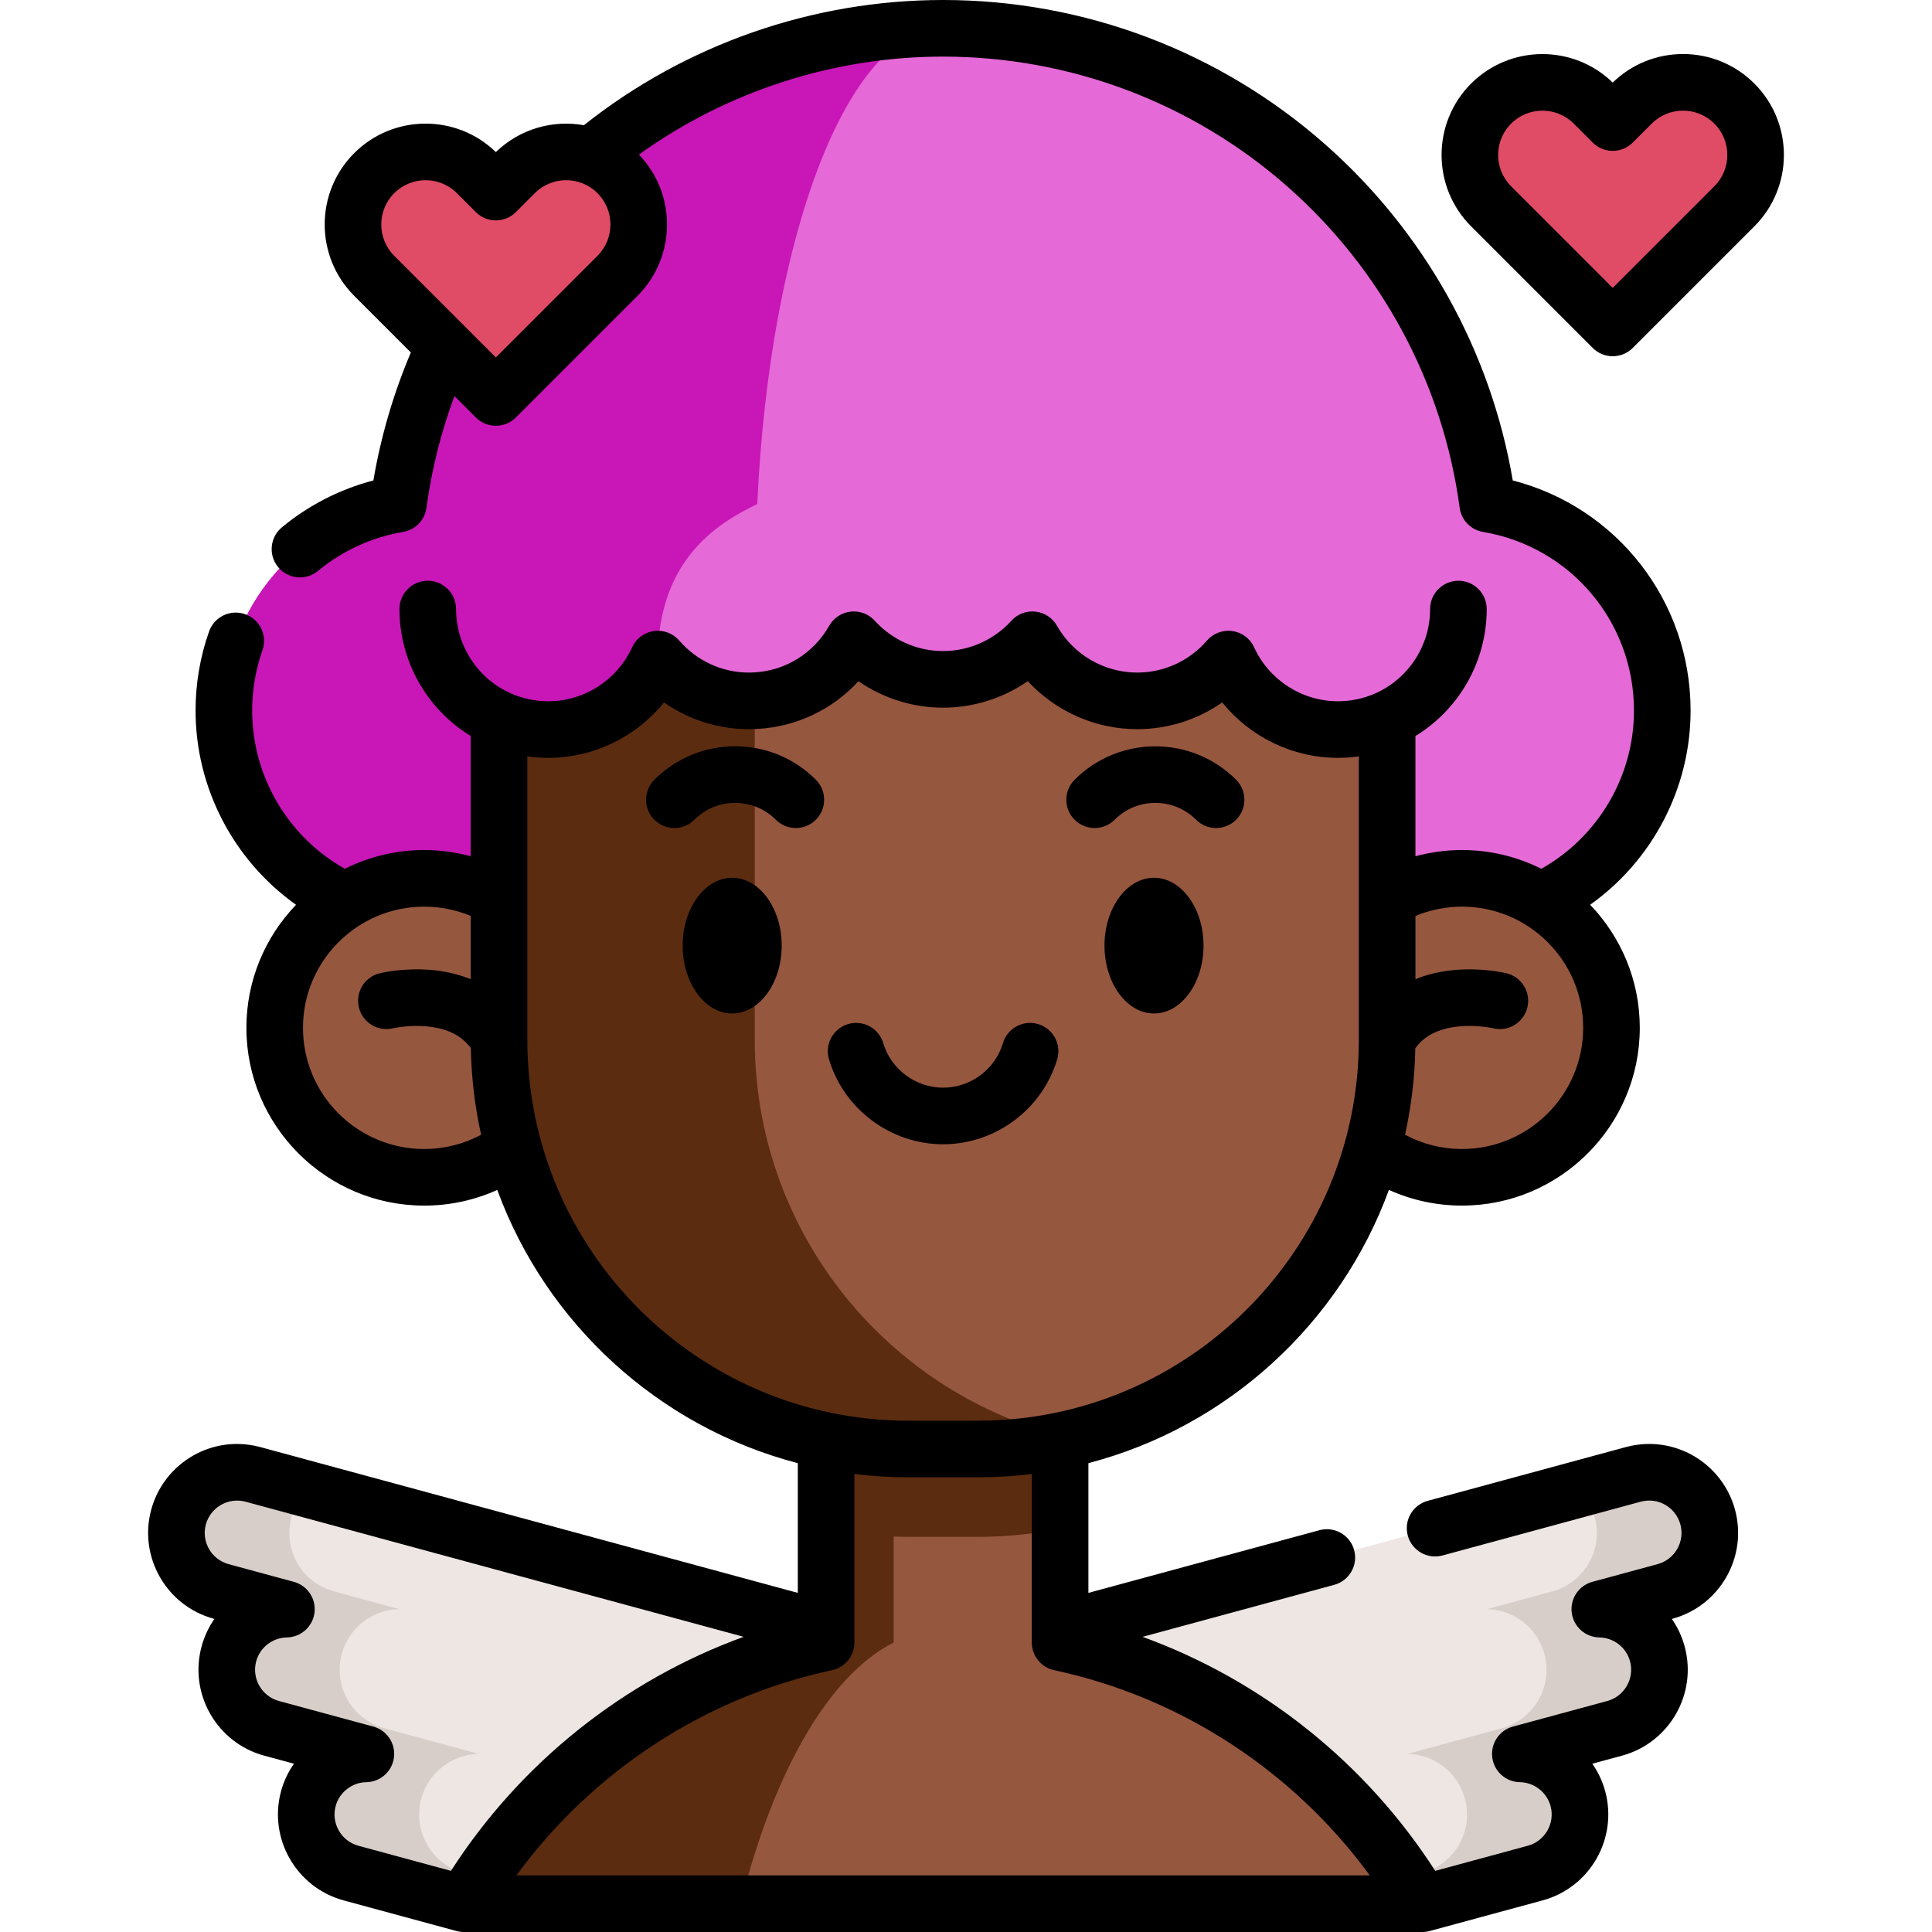 <?xml version="1.0"?>
<svg width="512" height="512" xmlns="http://www.w3.org/2000/svg" xmlns:svg="http://www.w3.org/2000/svg">

 <g class="layer">
  <title>Layer 1</title>
  <g id="svg_1">
   <g id="svg_2">
    <g id="svg_3">
     <path d="m408.346,238.719c19,-8.81 32.18,-28.07 32.18,-50.39c0,-27.52 -20,-50.34 -46.26,-54.76c-9.57,-71.179 -70.54,-126.069 -144.34,-126.069c-36.9,0 -70.59,13.72 -96.259,36.34c-25.66,22.62 -43.29,54.14 -48.08,89.73c-26.25,4.42 -46.26,27.24 -46.26,54.76c0,22.32 13.18,41.58 32.18,50.39" fill="#e569d7" id="svg_4"/>
     <path d="m249.926,7.5c-12.59,0 -24.08,13.72 -32.84,36.34c-8.75,22.62 -14.77,54.14 -16.4,89.73c-8.96,4.42 -26.36,13.57 -26.36,41.09c0,22.32 15.07,55.25 21.55,64.06l-104.369,0c-19,-8.81 -32.18,-28.07 -32.18,-50.39c0,-27.52 20.01,-50.34 46.26,-54.76c4.79,-35.59 22.42,-67.11 48.08,-89.73c25.67,-22.62 59.359,-36.34 96.259,-36.34z" fill="#c916b7" id="svg_5" transform="matrix(1, 0, 0, 1, 0, 0)"/>
     <g id="svg_6">
      <path d="m418.151,476.66c-1.919,-7.072 -8.271,-11.75 -15.249,-11.86l25.006,-6.784c8.566,-2.324 13.626,-11.152 11.303,-19.718c-1.919,-7.072 -8.271,-11.75 -15.249,-11.86l17.289,-4.69c8.566,-2.324 13.626,-11.152 11.302,-19.718c-2.324,-8.566 -11.152,-13.626 -19.718,-11.303l-187.711,50.924l131.795,62.847l29.929,-8.119c8.567,-2.325 13.627,-11.153 11.303,-19.719z" fill="#ede6e3" id="svg_7"/>
      <path d="m81.713,476.66c1.919,-7.072 8.271,-11.75 15.249,-11.86l-25.006,-6.784c-8.566,-2.324 -13.626,-11.152 -11.303,-19.718c1.919,-7.072 8.271,-11.75 15.249,-11.86l-17.289,-4.69c-8.566,-2.324 -13.626,-11.152 -11.302,-19.718c2.324,-8.566 11.152,-13.626 19.718,-11.303l187.711,50.924l-131.795,62.847l-29.929,-8.119c-8.567,-2.325 -13.627,-11.153 -11.303,-19.719z" fill="#ede6e3" id="svg_8"/>
      <g fill="#d8cec9" id="svg_9">
       <path d="m133.793,499.32l-10.85,5.18l-29.93,-8.12c-8.57,-2.32 -13.63,-11.15 -11.3,-19.72c1.92,-7.07 8.27,-11.75 15.25,-11.86l-25.01,-6.78c-8.57,-2.33 -13.63,-11.15 -11.3,-19.72c0.96,-3.54 3.03,-6.47 5.73,-8.54s6.03,-3.26 9.52,-3.32l-17.29,-4.69c-8.57,-2.32 -13.63,-11.15 -11.31,-19.72c1.95,-7.15 8.43,-11.87 15.5,-11.87c1.39,0 2.81,0.19 4.22,0.57l14.55,3.95c-2.01,1.95 -3.55,4.45 -4.34,7.35c-2.32,8.57 2.74,17.4 11.31,19.72l17.28,4.69c-3.48,0.06 -6.82,1.25 -9.52,3.32s-4.76,5 -5.72,8.54c-2.33,8.57 2.73,17.39 11.3,19.72l25,6.78c-6.97,0.11 -13.33,4.79 -15.24,11.86c-2.33,8.57 2.73,17.4 11.3,19.72l10.85,2.94z" id="svg_10"/>
       <path d="m366.064,499.319l10.85,5.18l29.93,-8.12c8.57,-2.32 13.63,-11.15 11.3,-19.72c-1.92,-7.07 -8.27,-11.75 -15.25,-11.86l25.01,-6.78c8.57,-2.33 13.63,-11.15 11.3,-19.72c-0.96,-3.54 -3.03,-6.47 -5.73,-8.54s-6.03,-3.26 -9.52,-3.32l17.29,-4.69c8.57,-2.32 13.63,-11.15 11.31,-19.72c-1.95,-7.15 -8.43,-11.87 -15.5,-11.87c-1.39,0 -2.81,0.19 -4.22,0.57l-14.55,3.95c2.01,1.95 3.55,4.45 4.34,7.35c2.32,8.57 -2.74,17.4 -11.31,19.72l-17.28,4.69c3.48,0.06 6.82,1.25 9.52,3.32s4.76,5 5.72,8.54c2.33,8.57 -2.73,17.39 -11.3,19.72l-25,6.78c6.97,0.11 13.33,4.79 15.24,11.86c2.33,8.57 -2.73,17.4 -11.3,19.72l-10.85,2.94z" id="svg_11"/>
      </g>
     </g>
     <g id="svg_12">
      <path d="m376.921,504.497l-253.978,0c20.62,-34.85 55.16,-60.48 95.979,-69.22l0,-53.73l62.01,0l0,53.73c40.82,8.741 75.369,34.371 95.989,69.22z" fill="#96573f" id="svg_13"/>
      <g fill="#ffcbbe" id="svg_14">
       <path d="m280.932,381.548l0,23.55c-7.03,1.43 -14.31,2.18 -21.76,2.18l-18.48,0c-7.46,0 -14.74,-0.75 -21.77,-2.18l0,-23.55l62.01,0z" fill="#5b2c10" id="svg_15"/>
       <path d="m236.83,381.539l0,53.742c-17.249,8.73 -31.842,34.368 -40.552,69.217l-73.336,0c20.617,-34.849 55.165,-60.487 95.977,-69.217l0,-53.742l17.911,0z" fill="#5b2c10" id="svg_16"/>
      </g>
     </g>
     <g fill="#ffcbbe" id="svg_17">
      <circle cx="112.408" cy="272.387" fill="#96573f" id="svg_18" r="39.613"/>
      <circle cx="387.45" cy="272.387" fill="#96573f" id="svg_19" r="39.613"/>
     </g>
     <path d="m367.616,192.579l0,82.98c0,59.89 -48.56,108.439 -108.449,108.439l-18.48,0c-59.89,0 -108.439,-48.55 -108.439,-108.439l0,-82.98c0,-0.67 0.01,-1.34 0.03,-2c3.98,1.77 8.38,2.76 13.01,2.76c12.9,0 24.01,-7.66 29.04,-18.68c5.85,6.78 14.5,11.08 24.16,11.08c11.92,0 22.3,-6.53 27.78,-16.2c5.84,6.45 14.28,10.5 23.66,10.5c9.39,0 17.82,-4.05 23.66,-10.5c5.49,9.67 15.87,16.2 27.78,16.2c9.66,0 18.31,-4.3 24.17,-11.08c5.03,11.02 16.14,18.68 29.04,18.68c4.64,0 9.04,-0.99 13.01,-2.76c0.018,0.66 0.028,1.33 0.028,2z" fill="#96573f" id="svg_20" transform="matrix(1, 0, 0, 1, 0, 0)"/>
     <path d="m283.816,381.178c-7.92,1.85 -16.17,2.82 -24.64,2.82l-18.48,0c-59.9,0 -108.449,-48.55 -108.449,-108.439l0,-82.98c0,-0.67 0.01,-1.34 0.03,-2c3.98,1.77 8.38,2.76 13.01,2.76c12.9,0 24.01,-7.66 29.04,-18.68c5.85,6.78 14.5,11.08 24.16,11.08c0.58,0 1.16,-0.02 1.73,-0.05c-0.13,2.28 -0.2,4.58 -0.2,6.89l0,82.98c0,51.409 35.779,94.469 83.799,105.619z" fill="#5b2c10" id="svg_21" transform="matrix(1, 0, 0, 1, 0, 0)"/>
    </g>
    <g fill="#e04b66" id="svg_22">
     <path d="m459.629,27.455c-7.515,-7.515 -19.698,-7.515 -27.213,0l-5.024,5.024l-5.024,-5.024c-7.515,-7.515 -19.698,-7.515 -27.213,0s-7.515,19.698 0,27.213l32.237,32.237l32.237,-32.237c7.515,-7.515 7.515,-19.698 0,-27.213z" id="svg_23"/>
     <path d="m163.645,45.884c-7.515,-7.515 -19.698,-7.515 -27.213,0l-5.024,5.024l-5.024,-5.024c-7.515,-7.515 -19.698,-7.515 -27.213,0s-7.515,19.698 0,27.213l32.237,32.237l32.237,-32.237c7.514,-7.514 7.514,-19.698 0,-27.213z" id="svg_24"/>
    </g>
   </g>
   <g id="svg_25">
    <path d="m437.063,382.66c-2.062,0 -4.142,0.279 -6.194,0.832l-52.52,14.25c-3.998,1.084 -6.359,5.205 -5.274,9.202c1.085,3.998 5.206,6.36 9.202,5.274l52.507,-14.247c4.738,-1.274 9.324,1.569 10.532,6.026c1.239,4.556 -1.467,9.273 -6.026,10.514l-17.29,4.69c-3.604,0.978 -5.94,4.458 -5.479,8.165s3.579,6.508 7.313,6.573c1.829,0.031 3.635,0.661 5.085,1.772c1.504,1.153 2.56,2.727 3.055,4.55c1.236,4.56 -1.47,9.28 -6.023,10.52l-25.01,6.78c-3.607,0.978 -5.943,4.461 -5.479,8.17c0.464,3.708 3.587,6.509 7.323,6.568c3.792,0.06 7.136,2.662 8.129,6.321c1.235,4.561 -1.47,9.282 -6.024,10.521l-24.545,6.659c-18.443,-28.689 -45.845,-50.489 -77.552,-62.02l50.795,-13.782c3.998,-1.084 6.359,-5.205 5.274,-9.202c-1.084,-3.997 -5.202,-6.356 -9.202,-5.274l-61.224,16.612l0,-34.381c36.88,-9.628 66.665,-37.002 79.64,-72.417c6.039,2.733 12.597,4.159 19.371,4.159c25.978,0 47.113,-21.135 47.113,-47.113c0,-12.647 -5.019,-24.137 -13.157,-32.609c16.456,-11.686 26.621,-30.853 26.621,-51.444c0,-29.038 -19.513,-53.877 -47.126,-61.01c-5.853,-34.388 -23.389,-65.862 -49.758,-89.104c-27.962,-24.643 -63.908,-38.215 -101.218,-38.215c-34.564,0 -68.208,11.759 -95.184,33.182c-8.195,-1.451 -16.942,0.918 -23.33,7.124c-10.448,-10.149 -27.206,-10.059 -37.541,0.275c-10.427,10.427 -10.427,27.393 0,37.819l15.01,15.01c-4.612,10.879 -7.941,22.247 -9.928,33.918c-8.85,2.309 -17.143,6.544 -24.237,12.413c-3.191,2.64 -3.638,7.368 -0.998,10.56c1.483,1.793 3.625,2.719 5.783,2.719c1.684,0 3.377,-0.564 4.776,-1.721c6.489,-5.368 14.288,-8.941 22.555,-10.333c3.24,-0.546 5.748,-3.137 6.187,-6.394c1.369,-10.148 3.86,-20.066 7.412,-29.612l5.677,5.677c1.406,1.407 3.314,2.197 5.303,2.197s3.897,-0.79 5.303,-2.197l32.238,-32.237c10.301,-10.301 10.418,-26.979 0.366,-37.434c23.378,-16.803 51.633,-25.966 80.608,-25.966c33.655,0 66.079,12.241 91.297,34.469c24.996,22.031 41.193,52.254 45.609,85.101c0.438,3.258 2.946,5.851 6.188,6.396c23.181,3.902 40.005,23.821 40.005,47.364c0,17.403 -9.529,33.471 -24.558,41.906c-6.332,-3.171 -13.468,-4.966 -21.018,-4.966c-4.184,0 -8.334,0.562 -12.34,1.647l0,-31.86c11.609,-7.098 18.89,-19.81 18.89,-33.648c0,-4.142 -3.358,-7.5 -7.5,-7.5s-7.5,3.358 -7.5,7.5c0,9.631 -5.68,18.393 -14.464,22.32c-3.14,1.4 -6.489,2.11 -9.956,2.11c-9.533,0 -18.253,-5.611 -22.217,-14.294c-1.061,-2.324 -3.231,-3.948 -5.759,-4.31c-2.528,-0.36 -5.067,0.587 -6.738,2.52c-4.66,5.392 -11.401,8.484 -18.495,8.484c-8.769,0 -16.915,-4.752 -21.258,-12.403c-1.188,-2.093 -3.309,-3.488 -5.701,-3.752c-2.393,-0.262 -4.766,0.638 -6.381,2.421c-4.622,5.105 -11.219,8.034 -18.1,8.034s-13.478,-2.928 -18.1,-8.034c-1.616,-1.785 -3.987,-2.682 -6.385,-2.421c-2.394,0.265 -4.514,1.664 -5.701,3.759c-4.132,7.297 -11.579,11.917 -19.922,12.356c-0.439,0.023 -0.885,0.04 -1.332,0.04c-7.095,0 -13.832,-3.091 -18.481,-8.48c-1.669,-1.935 -4.208,-2.885 -6.739,-2.525c-2.53,0.361 -4.701,1.986 -5.762,4.311c-3.963,8.683 -12.684,14.294 -22.217,14.294c-3.458,0 -6.81,-0.711 -9.951,-2.108c-8.795,-3.928 -14.479,-12.69 -14.479,-22.322c0,-4.142 -3.358,-7.5 -7.5,-7.5s-7.5,3.358 -7.5,7.5c0,13.834 7.277,26.541 18.89,33.643l0,31.864c-4.005,-1.085 -8.156,-1.646 -12.341,-1.646c-7.552,0 -14.689,1.796 -21.022,4.968c-15.031,-8.435 -24.562,-24.504 -24.562,-41.908c0,-5.494 0.916,-10.875 2.723,-15.994c1.379,-3.906 -0.67,-8.19 -4.576,-9.568c-3.908,-1.379 -8.19,0.67 -9.568,4.576c-2.375,6.727 -3.578,13.788 -3.578,20.986c0,20.593 10.167,39.762 26.625,51.447c-8.137,8.471 -13.155,19.96 -13.155,32.606c0,25.978 21.135,47.113 47.113,47.113c6.783,0 13.34,-1.425 19.373,-4.157c12.976,35.415 42.764,62.79 79.646,72.416l0,34.371l-142.44,-38.637c-2.04,-0.549 -4.119,-0.828 -6.182,-0.828c-10.605,0 -19.952,7.159 -22.727,17.402c-3.409,12.539 4.024,25.514 16.574,28.926l0.163,0.044c-1.532,2.196 -2.68,4.654 -3.398,7.305c-3.397,12.534 4.036,25.507 16.577,28.921l7.906,2.143c-1.527,2.179 -2.701,4.637 -3.423,7.299c-3.393,12.534 4.04,25.505 16.575,28.917l29.92,8.12c0.64,0.174 1.301,0.262 1.964,0.262l0.01,0l0,-0.002l253.956,0c0.008,0 0.015,0.002 0.023,0.002c0.663,0 1.324,-0.088 1.964,-0.262l29.936,-8.122c12.53,-3.411 19.963,-16.383 16.568,-28.922c-0.722,-2.659 -1.895,-5.116 -3.421,-7.293l7.913,-2.145c12.533,-3.412 19.966,-16.384 16.569,-28.92c-0.719,-2.65 -1.867,-5.108 -3.398,-7.304l0.169,-0.046c12.543,-3.415 19.975,-16.39 16.569,-28.918c-2.778,-10.249 -12.124,-17.408 -22.729,-17.408zm-278.722,-314.866l-26.934,26.934l-26.934,-26.934c-4.578,-4.579 -4.578,-12.028 0,-16.606c2.29,-2.29 5.296,-3.434 8.303,-3.434s6.014,1.145 8.303,3.434l5.024,5.024c1.407,1.407 3.314,2.197 5.303,2.197s3.897,-0.791 5.304,-2.197l5.023,-5.024c4.578,-4.579 12.028,-4.579 16.606,0c4.581,4.578 4.581,12.027 0.002,16.606zm229.105,172.476c17.707,0 32.113,14.406 32.113,32.113s-14.406,32.113 -32.113,32.113c-5.337,0 -10.474,-1.302 -15.098,-3.776c1.646,-7.407 2.581,-15.077 2.73,-22.937c2.375,-3.262 6.023,-5.141 11.102,-5.722c5.01,-0.574 9.393,0.417 9.541,0.451c4.014,0.964 8.056,-1.491 9.041,-5.504c0.987,-4.023 -1.473,-8.084 -5.496,-9.071c-0.671,-0.165 -6.772,-1.587 -14.228,-0.839c-3.61,0.363 -6.927,1.176 -9.932,2.402l0,-16.766c3.892,-1.619 8.09,-2.464 12.34,-2.464zm-275.04,64.226c-17.707,0 -32.113,-14.406 -32.113,-32.113s14.406,-32.113 32.113,-32.113c4.252,0 8.45,0.843 12.341,2.459l0,16.767c-3.003,-1.224 -6.318,-2.037 -9.926,-2.399c-7.452,-0.746 -13.556,0.675 -14.228,0.839c-4.009,0.984 -6.451,5.018 -5.487,9.032c0.965,4.014 5.009,6.492 9.028,5.544c0.044,-0.01 4.475,-1.032 9.545,-0.452c5.074,0.581 8.721,2.456 11.096,5.713c0.148,7.864 1.084,15.539 2.73,22.949c-4.614,2.473 -9.752,3.774 -15.099,3.774zm27.341,-28.937l0,-75.117c1.824,0.257 3.671,0.397 5.54,0.397c12.048,0 23.292,-5.548 30.675,-14.681c6.549,4.568 14.389,7.081 22.525,7.081c0.713,0 1.427,-0.023 2.125,-0.061c10.436,-0.55 20.002,-5.142 26.886,-12.652c6.537,4.52 14.363,7.012 22.429,7.012c8.075,0 15.908,-2.497 22.449,-7.026c7.384,8.001 17.876,12.726 28.991,12.726c8.135,0 15.978,-2.514 22.532,-7.084c7.383,9.134 18.627,14.684 30.677,14.684c1.866,0 3.709,-0.14 5.53,-0.395l0,75.115c0,55.658 -45.281,100.939 -100.939,100.939l-18.479,0c-55.66,0.001 -100.941,-45.28 -100.941,-100.938zm-50.797,203.066c0.995,-3.665 4.339,-6.267 8.131,-6.327c3.736,-0.059 6.859,-2.86 7.323,-6.568s-1.873,-7.192 -5.479,-8.17l-25.002,-6.778c-4.562,-1.242 -7.267,-5.961 -6.031,-10.521c0.495,-1.824 1.551,-3.398 3.054,-4.55c1.451,-1.112 3.257,-1.742 5.086,-1.773c3.734,-0.064 6.853,-2.866 7.313,-6.573c0.461,-3.706 -1.875,-7.187 -5.479,-8.165l-17.286,-4.689c-4.564,-1.241 -7.269,-5.958 -6.029,-10.521c1.206,-4.45 5.866,-7.273 10.518,-6.023l132.011,35.808c-31.71,11.531 -59.119,33.331 -77.572,62.023l-24.525,-6.656c-4.561,-1.24 -7.266,-5.961 -6.033,-10.517zm47.905,18.373c20.223,-27.66 50.062,-47.203 83.638,-54.383c3.459,-0.74 5.932,-3.796 5.932,-7.334l0,-44.66c4.675,0.576 9.434,0.878 14.262,0.878l18.479,0c4.831,0 9.591,-0.302 14.269,-0.878l0,44.661c0,3.538 2.472,6.594 5.932,7.334c33.582,7.181 63.417,26.721 83.632,54.383l-226.144,0l0,-0.001z" id="svg_26"/>
    <path d="m194.034,232.621c-7.236,0 -13.123,8.065 -13.123,17.979s5.887,17.979 13.123,17.979s13.123,-8.065 13.123,-17.979s-5.887,-17.979 -13.123,-17.979z" id="svg_27"/>
    <path d="m305.824,232.621c-7.236,0 -13.123,8.065 -13.123,17.979s5.887,17.979 13.123,17.979s13.123,-8.065 13.123,-17.979s-5.887,-17.979 -13.123,-17.979z" id="svg_28"/>
    <path d="m194.81,197.771c-8.083,0 -15.683,3.148 -21.398,8.864c-2.929,2.929 -2.929,7.678 0,10.606c2.929,2.93 7.678,2.929 10.606,0c2.883,-2.883 6.715,-4.47 10.792,-4.47s7.909,1.587 10.792,4.47c1.464,1.465 3.384,2.197 5.303,2.197s3.839,-0.732 5.303,-2.197c2.929,-2.929 2.929,-7.677 0,-10.606c-5.716,-5.716 -13.315,-8.864 -21.398,-8.864z" id="svg_29"/>
    <path d="m295.387,217.241c2.883,-2.882 6.715,-4.47 10.792,-4.47s7.909,1.588 10.792,4.47c1.464,1.464 3.384,2.197 5.303,2.197s3.839,-0.732 5.303,-2.197c2.929,-2.929 2.929,-7.678 0,-10.606c-11.798,-11.798 -30.997,-11.799 -42.796,0c-2.929,2.929 -2.929,7.678 0,10.606c2.929,2.929 7.678,2.929 10.606,0z" id="svg_30"/>
    <path d="m280.17,280.714c1.179,-3.971 -1.084,-8.146 -5.055,-9.325c-3.971,-1.178 -8.145,1.084 -9.325,5.055c-2.063,6.948 -8.585,11.801 -15.86,11.801c-7.267,0 -13.79,-4.856 -15.863,-11.809c-1.185,-3.969 -5.36,-6.227 -9.331,-5.044c-3.969,1.184 -6.228,5.361 -5.044,9.331c3.954,13.261 16.388,22.523 30.238,22.523c13.865,-0.001 26.3,-9.266 30.24,-22.532z" id="svg_31"/>
    <path d="m464.932,22.152c-5.051,-5.051 -11.767,-7.833 -18.91,-7.833c-7.012,0 -13.613,2.681 -18.63,7.558c-10.448,-10.152 -27.205,-10.06 -37.541,0.275c-10.426,10.427 -10.426,27.393 0,37.819l32.237,32.237c1.464,1.464 3.384,2.197 5.303,2.197s3.839,-0.732 5.303,-2.197l32.237,-32.237c10.428,-10.427 10.428,-27.392 0.001,-37.819zm-10.606,27.213l-26.934,26.934l-26.934,-26.934c-4.579,-4.578 -4.579,-12.028 0,-16.606c2.289,-2.289 5.296,-3.434 8.303,-3.434s6.014,1.145 8.303,3.434l5.024,5.024c2.929,2.929 7.678,2.929 10.606,0l5.025,-5.024c2.217,-2.218 5.166,-3.439 8.302,-3.439c3.137,0 6.085,1.221 8.303,3.439c4.58,4.578 4.58,12.027 0.002,16.606z" id="svg_32"/>
   </g>
  </g>
 </g>
</svg>